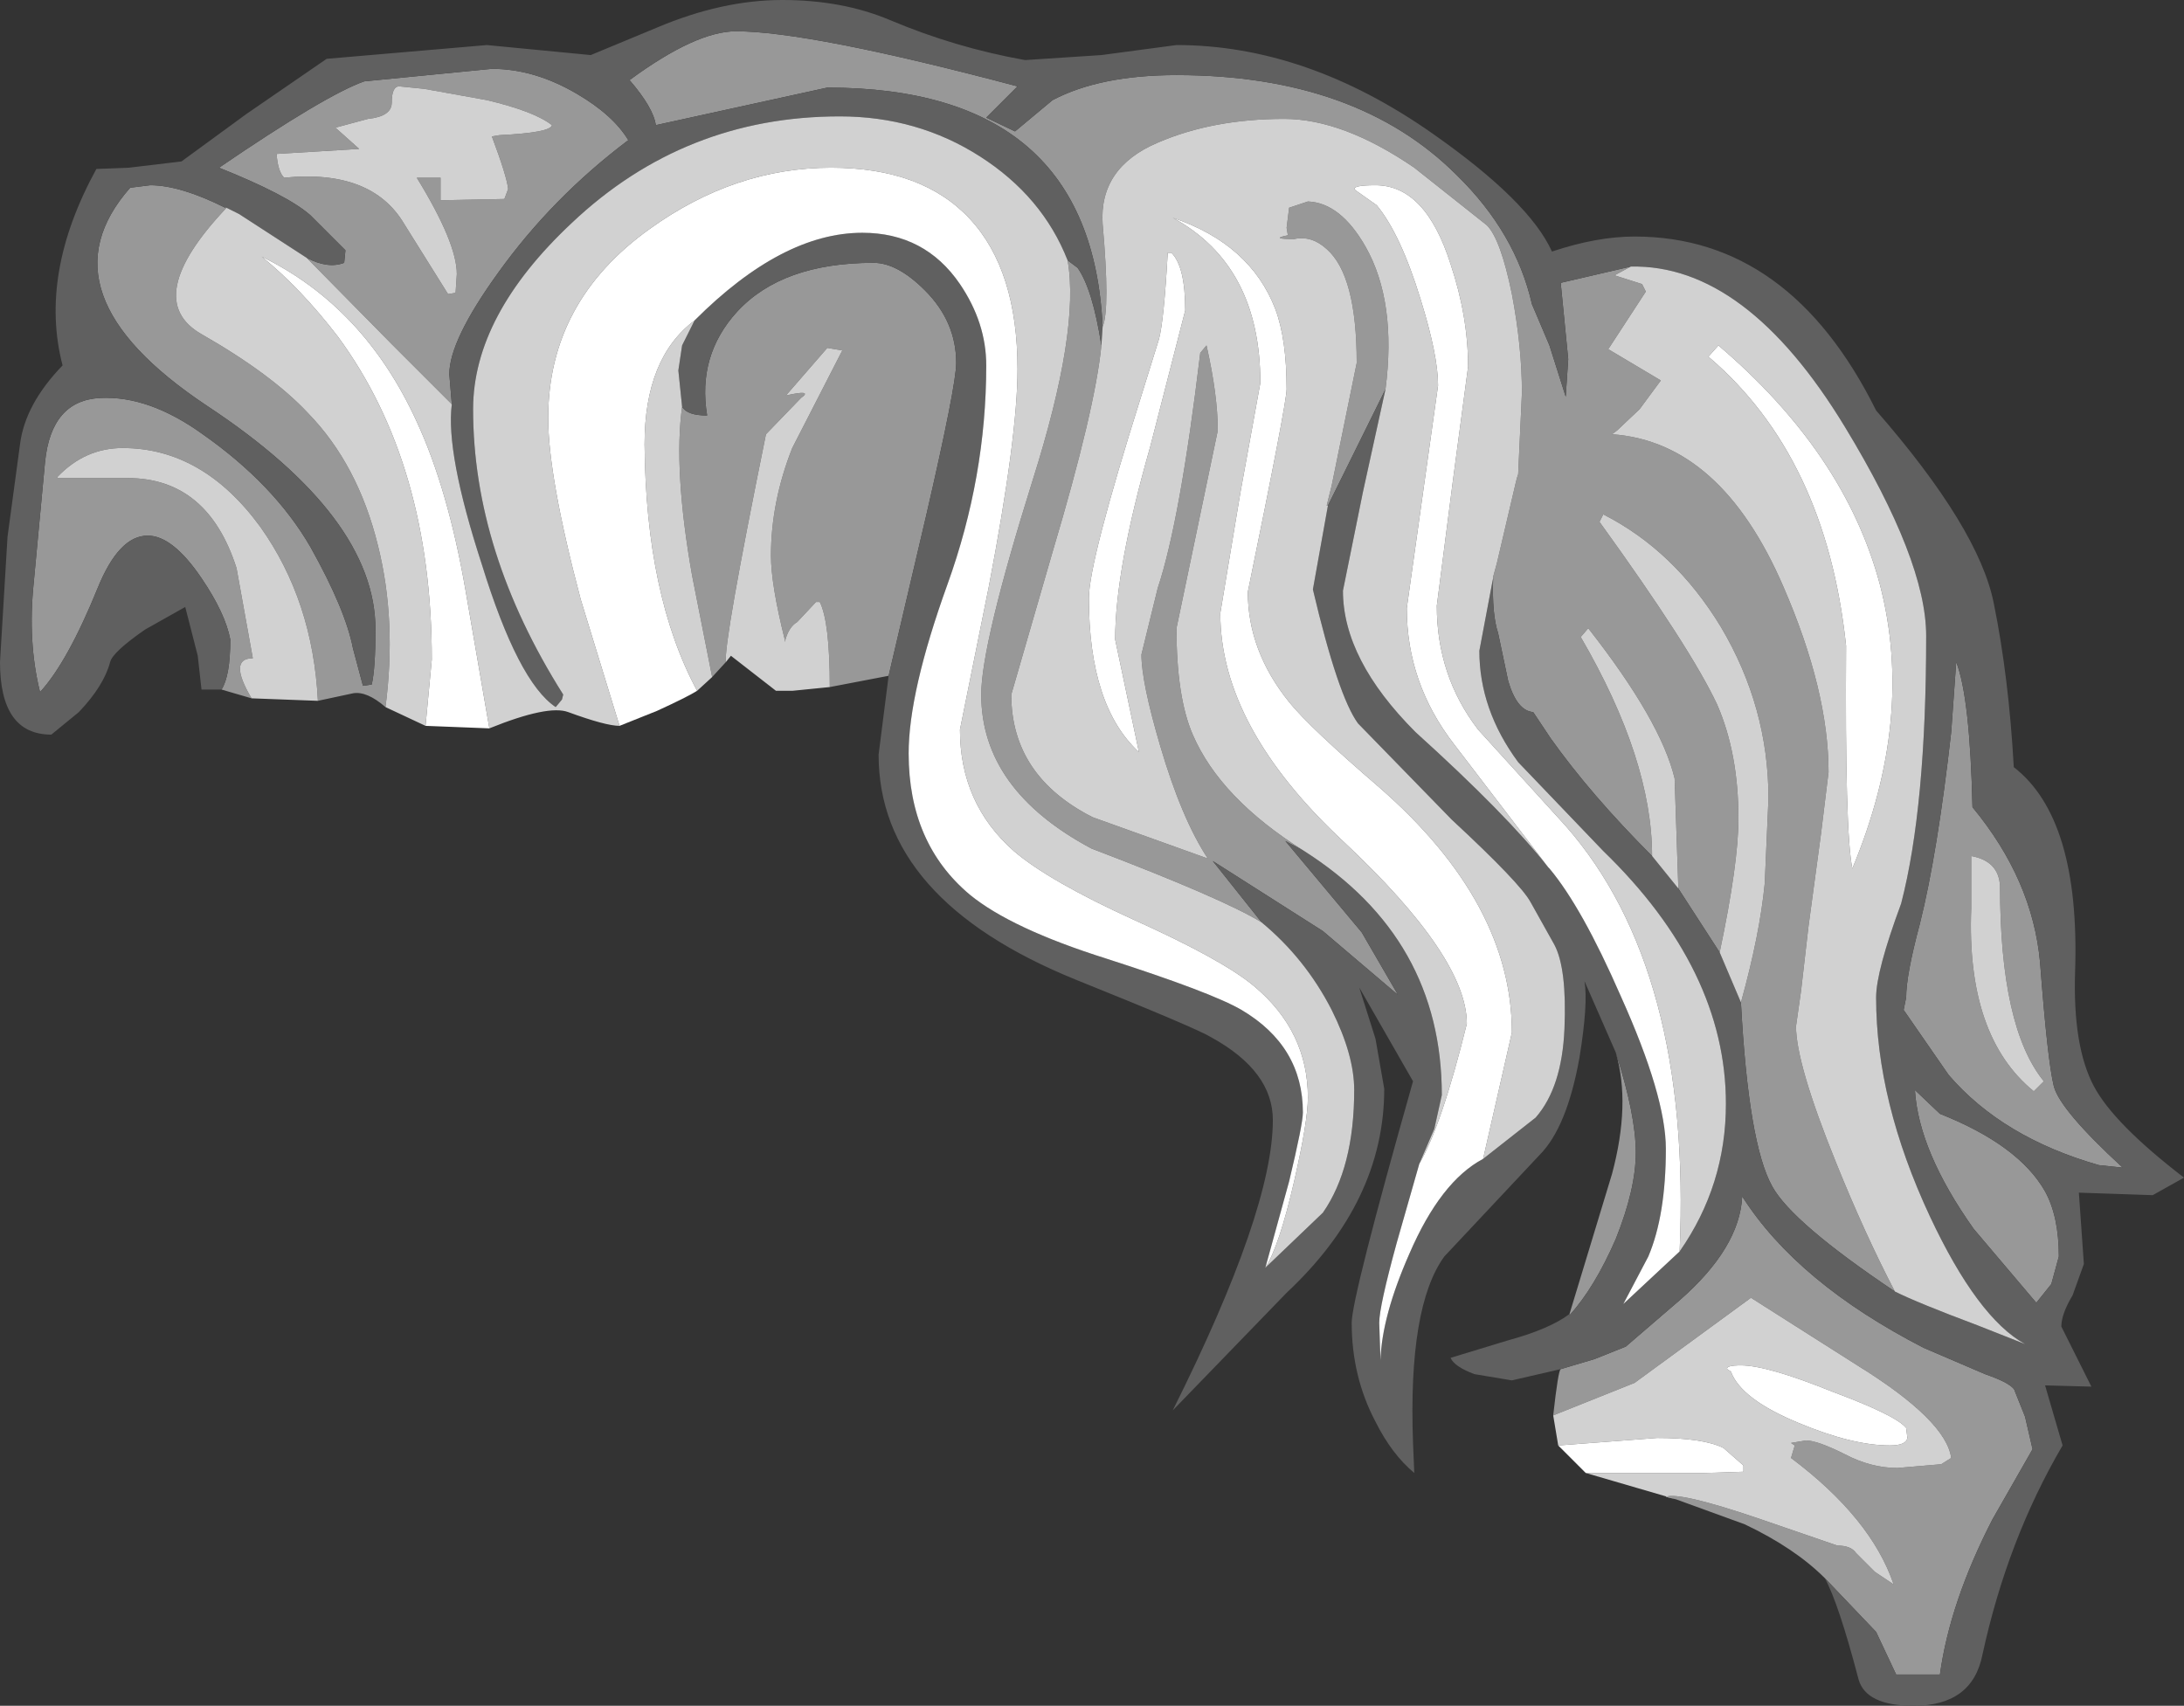<?xml version="1.0" encoding="UTF-8" standalone="no"?>
<svg xmlns:ffdec="https://www.free-decompiler.com/flash" xmlns:xlink="http://www.w3.org/1999/xlink" ffdec:objectType="shape" height="68.15px" width="87.25px" xmlns="http://www.w3.org/2000/svg">
  <rect width="100%" height="100%" fill="#333333" stroke="none"/>
  <g transform="matrix(1.0, 0.0, 0.0, 1.0, 53.8, 53.9)">
    <path d="M19.1 9.15 Q17.9 7.95 15.9 7.0 L13.15 6.0 12.75 5.9 Q13.3 5.7 16.4 6.75 L19.6 7.85 Q20.15 7.85 20.35 8.15 L21.1 8.9 21.85 9.4 Q20.95 6.75 17.75 4.35 L17.9 3.85 17.75 3.75 18.35 3.65 Q18.8 3.65 19.9 4.2 20.95 4.75 22.0 4.75 L23.75 4.6 24.15 4.35 Q23.95 2.85 20.4 0.65 L16.15 -2.05 11.5 1.35 8.25 2.65 Q8.45 0.85 8.55 0.8 L9.9 0.4 11.15 -0.1 13.3 -1.95 Q15.7 -4.05 15.8 -6.1 18.0 -2.65 23.05 -0.05 L25.5 1.0 Q26.65 1.4 26.7 1.7 L27.1 2.7 27.4 4.0 25.8 6.8 Q24.1 10.1 23.7 13.0 L21.95 13.0 21.15 11.3 19.1 9.15 M8.9 -1.4 L10.6 -7.0 Q11.35 -9.8 10.75 -11.85 11.55 -9.35 11.55 -7.85 11.55 -6.4 10.75 -4.4 9.9 -2.45 8.9 -1.35 L8.9 -1.4 M-18.3 -26.9 L-20.65 -26.45 Q-20.65 -29.05 -21.05 -29.85 L-21.2 -29.85 -21.95 -29.05 Q-22.3 -28.85 -22.45 -28.25 L-22.45 -28.35 Q-23.0 -30.55 -23.0 -31.7 -23.0 -33.85 -22.15 -36.0 L-20.15 -39.9 -20.75 -40.0 -22.4 -38.1 Q-21.3 -38.35 -21.8 -38.0 L-23.2 -36.55 Q-24.9 -28.2 -24.8 -27.45 L-25.35 -26.85 -26.15 -30.9 Q-26.9 -35.15 -26.55 -37.65 -26.35 -37.3 -25.55 -37.3 -25.95 -39.7 -24.35 -41.45 -22.55 -43.4 -18.9 -43.4 -17.95 -43.4 -16.85 -42.3 -15.6 -41.05 -15.6 -39.4 -15.6 -38.5 -16.8 -33.3 L-18.3 -26.9 M-38.4 -25.65 Q-39.15 -26.3 -39.7 -26.2 L-41.1 -25.9 Q-41.3 -29.9 -43.4 -32.85 -45.7 -36.0 -48.9 -36.0 -50.4 -36.0 -51.5 -34.85 L-51.5 -34.8 -48.7 -34.8 Q-45.5 -34.8 -44.35 -31.2 L-43.7 -27.6 Q-44.7 -27.6 -43.75 -26.0 L-44.95 -26.35 Q-44.6 -26.9 -44.6 -28.35 -44.8 -29.4 -45.75 -30.8 -46.9 -32.5 -47.9 -32.5 -49.05 -32.5 -49.9 -30.4 -51.1 -27.45 -52.2 -26.25 -52.7 -28.25 -52.45 -30.65 L-52.0 -35.45 Q-51.75 -37.9 -49.8 -38.0 -47.85 -38.1 -45.7 -36.55 -42.85 -34.55 -41.4 -32.05 -40.0 -29.55 -39.7 -28.0 L-39.3 -26.5 -38.95 -26.55 Q-38.8 -27.2 -38.8 -28.75 -38.8 -33.25 -45.55 -37.7 -52.3 -42.2 -48.6 -46.4 L-47.8 -46.5 Q-46.6 -46.5 -44.8 -45.6 L-44.75 -45.65 -44.75 -45.6 Q-48.2 -41.95 -45.75 -40.55 -42.95 -38.95 -41.5 -37.4 -39.5 -35.35 -38.7 -32.1 -37.95 -29.1 -38.4 -25.65 M-41.55 -43.6 Q-40.7 -43.15 -40.05 -43.4 L-40.0 -43.9 -41.4 -45.3 Q-42.3 -46.1 -45.05 -47.2 -40.8 -50.1 -39.25 -50.65 L-34.15 -51.15 Q-32.45 -51.15 -30.75 -50.15 -29.3 -49.3 -28.7 -48.3 -31.75 -46.0 -33.9 -43.0 -35.85 -40.3 -35.85 -38.95 L-35.75 -37.75 -38.15 -40.15 -41.55 -43.6 M-11.15 -43.5 L-10.75 -43.2 Q-10.15 -42.35 -9.8 -40.1 -10.05 -37.55 -11.75 -31.85 L-13.4 -26.15 Q-13.4 -22.9 -10.15 -21.25 L-5.55 -19.6 Q-6.6 -21.2 -7.45 -24.1 -8.2 -26.65 -8.2 -27.75 L-7.55 -30.4 Q-6.65 -33.1 -5.85 -39.8 L-5.6 -40.1 Q-5.15 -38.1 -5.15 -36.7 L-6.8 -28.8 Q-6.8 -26.05 -6.15 -24.55 -5.05 -22.0 -1.7 -19.9 L-2.45 -20.3 0.6 -16.65 2.05 -14.15 -0.95 -16.7 -5.35 -19.5 -3.4 -17.05 Q-4.95 -18.0 -10.2 -20.0 -14.6 -22.35 -14.6 -26.15 -14.6 -28.15 -12.55 -34.7 -10.65 -40.7 -11.15 -43.5 M-9.75 -40.85 Q-10.2 -50.4 -20.75 -50.4 L-27.6 -48.9 Q-27.7 -49.6 -28.65 -50.7 -26.0 -52.65 -24.4 -52.65 -21.45 -52.65 -13.15 -50.45 L-14.4 -49.2 -13.25 -48.65 -11.75 -49.9 Q-9.85 -50.9 -6.8 -50.9 0.4 -50.9 4.4 -46.9 6.75 -44.6 7.4 -41.75 L8.1 -40.1 8.75 -38.05 8.85 -39.55 8.55 -42.6 11.35 -43.25 10.7 -42.9 11.8 -42.55 11.95 -42.25 10.45 -39.95 12.55 -38.7 11.7 -37.55 10.8 -36.7 10.6 -36.55 Q14.95 -36.25 17.45 -30.45 19.25 -26.3 19.25 -23.05 L18.95 -20.6 18.45 -16.9 18.15 -14.3 17.95 -12.9 Q17.95 -11.4 19.55 -7.45 20.7 -4.6 21.9 -2.3 17.8 -5.05 17.0 -6.5 16.05 -8.2 15.75 -13.85 16.5 -16.55 16.7 -18.6 L16.85 -22.0 Q16.85 -25.65 14.95 -28.85 13.1 -31.9 10.25 -33.35 L10.1 -33.05 Q13.75 -28.0 14.8 -25.75 15.65 -23.8 15.65 -21.2 15.65 -19.4 14.9 -15.85 L13.25 -18.4 13.1 -22.8 Q12.55 -25.1 9.65 -28.8 L9.35 -28.45 Q12.2 -23.55 12.2 -19.7 9.75 -22.15 8.15 -24.4 L7.45 -25.45 Q6.8 -25.5 6.45 -26.7 L6.05 -28.6 Q5.8 -29.35 5.85 -30.8 L5.85 -30.85 6.0 -31.4 6.75 -34.6 6.8 -34.8 6.85 -34.95 7.0 -38.2 Q7.0 -40.05 6.6 -42.15 6.15 -44.35 5.6 -44.9 L2.7 -47.2 Q-0.15 -49.15 -2.5 -49.15 -5.35 -49.15 -7.55 -48.2 -9.9 -47.2 -9.75 -44.95 -9.45 -41.55 -9.75 -40.85 M1.55 -38.35 L-0.75 -33.7 -0.8 -33.7 -0.6 -34.5 0.4 -39.4 Q0.4 -42.9 -0.8 -43.95 -1.4 -44.5 -2.1 -44.35 -3.1 -44.35 -2.35 -44.5 L-2.4 -44.8 -2.3 -45.6 -1.55 -45.85 Q-0.25 -45.8 0.75 -44.05 2.0 -41.85 1.55 -38.35 M24.15 -24.65 L24.35 -27.45 Q24.9 -26.05 25.0 -21.65 27.4 -18.75 27.7 -15.45 28.0 -11.5 28.25 -10.5 28.5 -9.55 31.0 -7.25 L30.05 -7.35 Q26.2 -8.45 24.05 -10.95 L22.25 -13.55 22.35 -14.05 Q22.35 -14.95 22.9 -17.0 23.6 -19.8 24.15 -24.65 M26.1 -18.5 Q26.05 -19.5 24.95 -19.7 L24.95 -17.6 Q24.75 -12.5 27.45 -10.3 L27.85 -10.7 Q26.1 -12.85 26.1 -18.5 M27.55 -1.85 L25.05 -4.8 Q22.85 -7.9 22.7 -10.35 L23.7 -9.4 Q26.85 -8.15 27.9 -6.3 28.45 -5.3 28.45 -3.7 L28.15 -2.6 27.55 -1.85 M-31.75 -48.9 Q-32.45 -49.45 -34.35 -49.9 L-36.85 -50.35 -37.85 -50.45 Q-38.15 -50.45 -38.15 -49.8 -38.15 -49.25 -39.1 -49.15 L-40.4 -48.8 -39.45 -47.95 -42.75 -47.75 Q-42.7 -47.05 -42.45 -46.8 -38.95 -47.15 -37.65 -44.95 L-35.9 -42.15 -35.6 -42.2 -35.55 -42.95 Q-35.55 -44.2 -37.15 -46.8 L-36.2 -46.8 -36.2 -45.9 -33.65 -45.95 -33.5 -46.35 Q-33.55 -46.85 -34.15 -48.45 L-33.85 -48.5 Q-31.8 -48.6 -31.75 -48.9" fill="#989898" fill-rule="evenodd" stroke="none"/>
    <path d="M-44.95 -26.35 L-45.75 -26.35 -45.9 -27.7 -46.4 -29.65 -48.0 -28.75 Q-49.3 -27.85 -49.4 -27.45 -49.65 -26.5 -50.65 -25.45 L-51.75 -24.55 Q-53.8 -24.55 -53.8 -27.45 L-53.5 -32.45 -53.0 -36.15 Q-52.8 -37.75 -51.3 -39.3 -52.25 -42.95 -49.95 -47.15 L-48.65 -47.2 -48.65 -47.25 -48.65 -47.2 -46.55 -47.45 -43.95 -49.35 -40.75 -51.55 -34.35 -52.1 -30.2 -51.7 -27.55 -52.8 Q-24.95 -53.9 -22.55 -53.9 -20.15 -53.9 -18.25 -53.1 -15.65 -52.0 -12.85 -51.5 L-9.8 -51.7 -6.8 -52.1 Q-1.6 -52.1 3.45 -48.55 7.3 -45.85 8.2 -43.85 10.0 -44.45 11.5 -44.45 17.7 -44.45 21.15 -37.5 25.25 -32.8 25.85 -29.8 26.45 -26.85 26.65 -23.25 29.3 -21.2 29.1 -15.1 29.0 -12.1 29.85 -10.5 30.65 -9.0 33.45 -6.85 L32.2 -6.15 29.25 -6.25 29.45 -3.4 29.0 -2.15 Q28.55 -1.4 28.55 -0.9 L29.75 1.5 27.9 1.45 28.6 3.85 Q26.4 7.6 25.4 12.2 25.0 14.25 22.65 14.25 20.75 14.25 20.45 13.2 19.65 10.15 19.1 9.15 L21.15 11.3 21.95 13.0 23.7 13.0 Q24.1 10.1 25.8 6.8 L27.4 4.0 27.1 2.7 26.7 1.7 Q26.65 1.4 25.5 1.0 L23.05 -0.05 Q18.0 -2.65 15.8 -6.1 15.7 -4.05 13.3 -1.95 L11.15 -0.1 9.9 0.4 8.55 0.8 6.6 1.25 5.1 1.0 Q4.3 0.7 4.15 0.35 L6.45 -0.35 Q8.1 -0.8 8.9 -1.4 L8.9 -1.35 Q9.9 -2.45 10.75 -4.4 11.55 -6.4 11.55 -7.85 11.55 -9.35 10.75 -11.85 L9.5 -14.7 Q9.65 -13.8 9.3 -11.65 8.8 -8.85 7.7 -7.75 L3.9 -3.7 Q2.45 -1.7 2.65 3.75 L2.7 4.95 Q1.8 4.2 1.15 2.9 0.2 1.1 0.2 -1.05 0.2 -2.05 2.65 -10.7 L0.5 -14.45 1.15 -12.4 1.5 -10.4 Q1.5 -5.9 -2.4 -2.25 L-6.95 2.45 Q-2.95 -5.55 -2.95 -9.15 -2.95 -11.1 -5.4 -12.45 -5.95 -12.8 -10.8 -14.75 -18.7 -17.95 -18.7 -23.75 L-18.3 -26.9 -16.8 -33.3 Q-15.6 -38.5 -15.6 -39.4 -15.6 -41.05 -16.85 -42.3 -17.95 -43.4 -18.9 -43.4 -22.55 -43.4 -24.35 -41.45 -25.95 -39.7 -25.55 -37.3 -26.35 -37.3 -26.55 -37.65 L-26.7 -39.1 -26.55 -40.1 -26.05 -41.1 Q-22.55 -44.6 -19.35 -44.6 -16.85 -44.6 -15.45 -42.55 -14.4 -41.0 -14.4 -39.3 -14.4 -34.85 -15.95 -30.55 -17.5 -26.25 -17.5 -23.8 -17.5 -20.2 -15.05 -18.15 -13.4 -16.8 -9.6 -15.6 -5.4 -14.25 -4.2 -13.55 -1.75 -12.1 -1.75 -9.45 -1.75 -9.0 -2.3 -6.7 L-3.25 -3.25 -0.95 -5.45 Q0.3 -7.25 0.3 -10.35 0.3 -11.75 -0.6 -13.55 -1.65 -15.6 -3.4 -17.05 L-5.35 -19.5 -0.95 -16.7 2.05 -14.15 0.6 -16.65 -2.45 -20.3 -1.7 -19.9 Q3.8 -16.4 3.8 -10.15 L3.5 -8.8 2.9 -7.4 2.0 -4.25 Q1.3 -1.7 1.3 -1.05 L1.35 0.45 Q1.4 -1.3 2.5 -3.8 3.75 -6.7 5.45 -7.6 L7.55 -9.25 Q8.6 -10.45 8.7 -12.8 8.8 -15.2 8.3 -16.15 L7.35 -17.85 Q6.95 -18.6 4.2 -21.15 L0.45 -25.0 Q-0.35 -26.1 -1.35 -30.35 L-0.75 -33.7 1.55 -38.35 0.65 -34.25 -0.15 -30.3 Q-0.15 -27.55 2.75 -24.65 6.4 -21.35 8.05 -19.25 L8.1 -19.2 Q9.4 -17.65 10.95 -14.1 12.75 -10.1 12.75 -8.0 12.75 -5.35 12.05 -3.7 L11.05 -1.8 13.3 -3.9 Q15.15 -6.55 15.15 -9.8 15.15 -15.15 10.25 -19.9 L6.85 -23.45 Q5.3 -25.55 5.3 -27.9 L5.8 -30.55 5.85 -30.8 Q5.8 -29.35 6.05 -28.6 L6.45 -26.7 Q6.8 -25.5 7.45 -25.45 L8.15 -24.4 Q9.75 -22.15 12.2 -19.7 L13.25 -18.4 14.9 -15.85 15.75 -13.85 Q16.05 -8.2 17.0 -6.5 17.8 -5.05 21.9 -2.3 22.8 -1.85 25.2 -0.95 L27.1 -0.2 Q25.2 -1.25 23.3 -5.3 21.15 -9.9 21.15 -14.05 21.15 -15.1 22.15 -17.8 23.15 -21.65 23.15 -28.5 23.15 -31.5 19.9 -36.85 15.95 -43.35 11.35 -43.25 L8.55 -42.6 8.85 -39.55 8.75 -38.05 8.1 -40.1 7.4 -41.75 Q6.75 -44.6 4.4 -46.9 0.4 -50.9 -6.8 -50.9 -9.85 -50.9 -11.75 -49.9 L-13.25 -48.65 -14.4 -49.2 -13.15 -50.45 Q-21.45 -52.65 -24.4 -52.65 -26.0 -52.65 -28.65 -50.7 -27.7 -49.6 -27.6 -48.9 L-20.75 -50.4 Q-10.2 -50.4 -9.75 -40.85 L-9.8 -40.1 Q-10.15 -42.35 -10.75 -43.2 L-11.15 -43.5 Q-12.15 -46.05 -14.65 -47.65 -17.15 -49.25 -20.25 -49.25 -26.45 -49.25 -30.95 -45.0 -34.9 -41.3 -34.9 -37.55 -34.9 -31.85 -31.3 -26.15 L-31.35 -25.95 -31.6 -25.65 Q-33.1 -26.65 -34.55 -31.35 -36.0 -35.8 -35.75 -37.75 L-35.85 -38.95 Q-35.85 -40.3 -33.9 -43.0 -31.75 -46.0 -28.7 -48.3 -29.3 -49.3 -30.75 -50.15 -32.45 -51.15 -34.15 -51.15 L-39.25 -50.65 Q-40.8 -50.1 -45.05 -47.2 -42.3 -46.1 -41.4 -45.3 L-40.0 -43.9 -40.05 -43.4 Q-40.7 -43.15 -41.55 -43.6 L-44.25 -45.35 -44.75 -45.6 -44.75 -45.65 -44.8 -45.6 Q-46.6 -46.5 -47.8 -46.5 L-48.6 -46.4 Q-52.3 -42.2 -45.55 -37.7 -38.8 -33.25 -38.8 -28.75 -38.8 -27.2 -38.95 -26.55 L-39.3 -26.5 -39.7 -28.0 Q-40.0 -29.55 -41.4 -32.05 -42.85 -34.55 -45.7 -36.55 -47.85 -38.1 -49.8 -38.0 -51.75 -37.9 -52.0 -35.45 L-52.45 -30.65 Q-52.7 -28.25 -52.2 -26.25 -51.1 -27.45 -49.9 -30.4 -49.05 -32.5 -47.9 -32.5 -46.9 -32.5 -45.75 -30.8 -44.8 -29.4 -44.6 -28.35 -44.6 -26.9 -44.95 -26.35 M24.15 -24.65 Q23.6 -19.8 22.9 -17.0 22.35 -14.95 22.35 -14.05 L22.25 -13.55 24.05 -10.95 Q26.2 -8.45 30.05 -7.35 L31.0 -7.25 Q28.5 -9.55 28.25 -10.5 28.0 -11.5 27.7 -15.45 27.4 -18.75 25.0 -21.65 24.9 -26.05 24.35 -27.45 L24.15 -24.65 M27.55 -1.85 L28.15 -2.6 28.45 -3.7 Q28.45 -5.3 27.9 -6.3 26.85 -8.15 23.7 -9.4 L22.7 -10.35 Q22.85 -7.9 25.05 -4.8 L27.55 -1.85" fill="#606060" fill-rule="evenodd" stroke="none"/>
    <path d="M13.15 6.0 L9.55 4.95 14.3 4.95 15.85 4.9 15.85 4.65 15.05 3.95 Q14.25 3.55 12.4 3.55 L8.45 3.85 8.25 2.65 11.5 1.35 16.15 -2.05 20.4 0.65 Q23.95 2.85 24.15 4.35 L23.75 4.6 22.0 4.75 Q20.95 4.75 19.9 4.2 18.8 3.65 18.35 3.65 L17.75 3.75 17.9 3.85 17.75 4.35 Q20.95 6.75 21.85 9.4 L21.1 8.9 20.35 8.15 Q20.15 7.85 19.6 7.85 L16.4 6.75 Q13.3 5.7 12.75 5.9 L13.15 6.0 M-20.65 -26.45 L-22.15 -26.3 -22.8 -26.3 -24.6 -27.7 -24.8 -27.45 Q-24.9 -28.2 -23.2 -36.55 L-21.8 -38.0 Q-21.3 -38.35 -22.4 -38.1 L-20.75 -40.0 -20.15 -39.9 -22.15 -36.0 Q-23.0 -33.85 -23.0 -31.7 -23.0 -30.55 -22.45 -28.35 L-22.45 -28.25 Q-22.3 -28.85 -21.95 -29.05 L-21.2 -29.85 -21.05 -29.85 Q-20.65 -29.05 -20.65 -26.45 M-25.35 -26.85 L-25.95 -26.3 Q-28.0 -30.1 -28.05 -36.15 -28.05 -39.6 -26.05 -41.1 L-26.55 -40.1 -26.7 -39.1 -26.55 -37.65 Q-26.9 -35.15 -26.15 -30.9 L-25.35 -26.85 M-29.05 -24.9 Q-29.6 -24.9 -31.1 -25.45 -31.9 -25.75 -34.25 -24.8 L-35.2 -30.3 Q-35.9 -34.35 -37.15 -37.05 -39.25 -41.65 -43.35 -43.65 -41.8 -42.4 -40.3 -40.45 -36.55 -35.35 -36.55 -27.55 L-36.8 -24.9 -38.4 -25.65 Q-37.95 -29.1 -38.7 -32.1 -39.5 -35.35 -41.5 -37.4 -42.95 -38.95 -45.75 -40.55 -48.2 -41.95 -44.75 -45.6 L-44.25 -45.35 -41.55 -43.6 -38.15 -40.15 -35.75 -37.75 Q-36.0 -35.8 -34.55 -31.35 -33.1 -26.65 -31.6 -25.65 L-31.35 -25.95 -31.3 -26.15 Q-34.9 -31.85 -34.9 -37.55 -34.9 -41.3 -30.95 -45.0 -26.45 -49.25 -20.25 -49.25 -17.15 -49.25 -14.65 -47.65 -12.15 -46.05 -11.15 -43.5 -10.65 -40.7 -12.55 -34.7 -14.6 -28.15 -14.6 -26.15 -14.6 -22.35 -10.2 -20.0 -4.95 -18.0 -3.4 -17.05 -1.65 -15.6 -0.6 -13.55 0.3 -11.75 0.3 -10.35 0.3 -7.25 -0.95 -5.45 L-3.25 -3.25 Q-2.7 -4.1 -2.1 -6.7 -1.55 -9.1 -1.55 -10.05 -1.55 -12.7 -3.7 -14.5 -4.95 -15.55 -8.5 -17.15 -11.9 -18.7 -13.3 -19.9 -15.45 -21.8 -15.45 -24.75 L-14.3 -30.45 Q-13.15 -36.45 -13.15 -39.15 -13.15 -43.1 -15.05 -45.15 -16.95 -47.2 -20.6 -47.2 -24.45 -47.2 -27.85 -44.75 -31.9 -41.85 -31.9 -37.2 -31.9 -34.85 -30.6 -29.95 L-29.05 -24.9 M-41.1 -25.9 L-43.75 -26.0 Q-44.7 -27.6 -43.7 -27.6 L-44.35 -31.2 Q-45.5 -34.8 -48.7 -34.8 L-51.5 -34.8 -51.5 -34.85 Q-50.4 -36.0 -48.9 -36.0 -45.7 -36.0 -43.4 -32.85 -41.3 -29.9 -41.1 -25.9 M-9.8 -40.1 L-9.75 -40.85 Q-9.45 -41.55 -9.75 -44.95 -9.9 -47.2 -7.55 -48.2 -5.35 -49.15 -2.5 -49.15 -0.15 -49.15 2.7 -47.2 L5.6 -44.9 Q6.15 -44.35 6.6 -42.15 7.0 -40.05 7.0 -38.2 L6.85 -34.95 6.8 -34.8 6.75 -34.6 6.0 -31.4 5.85 -30.85 5.85 -30.8 5.8 -30.55 5.3 -27.9 Q5.3 -25.55 6.85 -23.45 L10.25 -19.9 Q15.15 -15.15 15.15 -9.8 15.15 -6.55 13.3 -3.9 13.8 -15.15 8.75 -20.9 L5.25 -24.75 Q3.6 -26.9 3.6 -29.7 L4.25 -34.75 4.85 -39.25 Q4.85 -41.25 4.15 -43.35 3.15 -46.5 1.15 -46.5 0.15 -46.5 0.35 -46.3 L1.2 -45.7 Q2.15 -44.55 2.95 -41.95 3.65 -39.7 3.65 -38.5 L2.4 -29.6 Q2.4 -26.6 4.3 -24.15 L8.05 -19.25 Q6.4 -21.35 2.75 -24.65 -0.15 -27.55 -0.15 -30.3 L0.65 -34.25 1.55 -38.35 Q2.0 -41.85 0.75 -44.05 -0.25 -45.8 -1.55 -45.85 L-2.3 -45.6 -2.4 -44.8 -2.35 -44.5 Q-3.1 -44.35 -2.1 -44.35 -1.4 -44.5 -0.8 -43.95 0.4 -42.9 0.4 -39.4 L-0.6 -34.5 -0.8 -33.7 -0.75 -33.7 -1.35 -30.35 Q-0.35 -26.1 0.45 -25.0 L4.2 -21.15 Q6.95 -18.6 7.35 -17.85 L8.3 -16.15 Q8.8 -15.2 8.7 -12.8 8.6 -10.45 7.55 -9.25 L5.45 -7.6 6.6 -12.65 Q6.6 -17.8 1.35 -22.4 -1.5 -24.85 -2.3 -25.85 -3.95 -27.9 -3.95 -30.25 -2.4 -37.8 -2.4 -38.35 -2.4 -40.35 -2.85 -41.55 -3.85 -44.15 -6.95 -45.2 -3.45 -43.3 -3.45 -38.6 L-4.25 -34.2 -5.05 -29.4 Q-5.05 -24.85 -0.1 -20.25 4.8 -15.65 4.8 -13.0 3.8 -8.95 2.9 -7.4 L3.5 -8.8 3.8 -10.15 Q3.8 -16.4 -1.7 -19.9 -5.05 -22.0 -6.15 -24.55 -6.8 -26.05 -6.8 -28.8 L-5.15 -36.7 Q-5.15 -38.1 -5.6 -40.1 L-5.85 -39.8 Q-6.65 -33.1 -7.55 -30.4 L-8.2 -27.75 Q-8.2 -26.65 -7.45 -24.1 -6.6 -21.2 -5.55 -19.6 L-10.15 -21.25 Q-13.4 -22.9 -13.4 -26.15 L-11.75 -31.85 Q-10.05 -37.55 -9.8 -40.1 M11.35 -43.25 Q15.95 -43.35 19.9 -36.85 23.15 -31.5 23.15 -28.5 23.15 -21.65 22.15 -17.8 21.15 -15.1 21.15 -14.05 21.15 -9.9 23.3 -5.3 25.2 -1.25 27.1 -0.2 L25.2 -0.95 Q22.8 -1.85 21.9 -2.3 20.7 -4.6 19.55 -7.45 17.95 -11.4 17.95 -12.9 L18.15 -14.3 18.45 -16.9 18.95 -20.6 19.25 -23.05 Q19.25 -26.3 17.45 -30.45 14.95 -36.25 10.6 -36.55 L10.8 -36.7 11.7 -37.55 12.55 -38.7 10.45 -39.95 11.95 -42.25 11.8 -42.55 10.7 -42.9 11.35 -43.25 M15.75 -13.85 L14.9 -15.85 Q15.65 -19.4 15.65 -21.2 15.65 -23.8 14.8 -25.75 13.75 -28.0 10.1 -33.05 L10.25 -33.35 Q13.1 -31.9 14.95 -28.85 16.85 -25.65 16.85 -22.0 L16.7 -18.6 Q16.5 -16.55 15.75 -13.85 M13.25 -18.4 L12.2 -19.7 Q12.2 -23.55 9.35 -28.45 L9.65 -28.8 Q12.55 -25.1 13.1 -22.8 L13.25 -18.4 M20.2 -19.2 Q22.7 -25.2 21.3 -30.55 19.9 -35.8 14.85 -40.1 L14.45 -39.65 Q19.15 -35.65 19.95 -28.1 19.9 -20.65 20.2 -19.2 M26.1 -18.5 Q26.1 -12.85 27.85 -10.7 L27.45 -10.3 Q24.75 -12.5 24.95 -17.6 L24.95 -19.7 Q26.05 -19.5 26.1 -18.5 M-31.75 -48.9 Q-31.8 -48.6 -33.85 -48.5 L-34.15 -48.45 Q-33.55 -46.85 -33.5 -46.35 L-33.65 -45.95 -36.2 -45.9 -36.2 -46.8 -37.15 -46.8 Q-35.55 -44.2 -35.55 -42.95 L-35.6 -42.2 -35.9 -42.15 -37.65 -44.95 Q-38.95 -47.15 -42.45 -46.8 -42.7 -47.05 -42.75 -47.75 L-39.45 -47.95 -40.4 -48.8 -39.1 -49.15 Q-38.15 -49.25 -38.15 -49.8 -38.15 -50.45 -37.85 -50.45 L-36.85 -50.35 -34.35 -49.9 Q-32.45 -49.45 -31.75 -48.9 M-7.0 -43.8 L-7.15 -43.8 Q-7.3 -41.1 -7.5 -40.35 L-8.2 -38.1 Q-10.3 -31.45 -10.3 -30.0 -10.3 -25.7 -8.3 -23.85 L-9.25 -28.35 Q-9.25 -31.15 -7.85 -36.05 L-6.45 -41.5 Q-6.45 -43.25 -7.0 -43.8 M22.35 3.15 Q21.95 2.65 19.4 1.7 16.8 0.65 15.75 0.65 15.15 0.65 15.2 0.8 L15.35 0.9 Q15.75 2.0 18.05 2.95 20.2 3.85 21.7 3.85 22.35 3.85 22.4 3.55 L22.35 3.15" fill="#d1d1d1" fill-rule="evenodd" stroke="none"/>
    <path d="M9.55 4.95 L8.45 3.85 12.4 3.55 Q14.25 3.55 15.05 3.95 L15.85 4.65 15.85 4.9 14.3 4.95 9.55 4.95 M-25.95 -26.3 Q-26.35 -26.05 -27.55 -25.5 L-29.05 -24.9 -30.6 -29.95 Q-31.9 -34.85 -31.9 -37.2 -31.9 -41.85 -27.85 -44.75 -24.45 -47.2 -20.6 -47.2 -16.95 -47.2 -15.05 -45.15 -13.15 -43.1 -13.15 -39.15 -13.15 -36.45 -14.3 -30.45 L-15.45 -24.75 Q-15.45 -21.8 -13.3 -19.9 -11.9 -18.7 -8.5 -17.15 -4.95 -15.55 -3.7 -14.5 -1.55 -12.7 -1.55 -10.05 -1.55 -9.1 -2.1 -6.7 -2.7 -4.1 -3.25 -3.25 L-2.3 -6.7 Q-1.75 -9.0 -1.75 -9.45 -1.75 -12.1 -4.2 -13.55 -5.4 -14.25 -9.6 -15.6 -13.4 -16.8 -15.05 -18.15 -17.5 -20.2 -17.5 -23.8 -17.5 -26.25 -15.95 -30.55 -14.4 -34.85 -14.4 -39.3 -14.4 -41.0 -15.45 -42.55 -16.85 -44.6 -19.35 -44.6 -22.55 -44.6 -26.05 -41.1 -28.05 -39.6 -28.05 -36.15 -28.0 -30.1 -25.95 -26.3 M-34.25 -24.8 L-36.8 -24.9 -36.55 -27.55 Q-36.55 -35.35 -40.3 -40.45 -41.8 -42.4 -43.35 -43.65 -39.25 -41.65 -37.15 -37.05 -35.9 -34.35 -35.2 -30.3 L-34.25 -24.8 M13.3 -3.9 L11.05 -1.8 12.05 -3.7 Q12.75 -5.35 12.75 -8.0 12.75 -10.1 10.95 -14.1 9.4 -17.65 8.1 -19.2 L8.05 -19.25 4.3 -24.15 Q2.4 -26.6 2.4 -29.6 L3.65 -38.5 Q3.65 -39.7 2.95 -41.95 2.15 -44.55 1.2 -45.7 L0.35 -46.3 Q0.15 -46.5 1.15 -46.5 3.15 -46.5 4.15 -43.35 4.85 -41.25 4.85 -39.25 L4.25 -34.75 3.6 -29.7 Q3.6 -26.9 5.25 -24.75 L8.75 -20.9 Q13.8 -15.15 13.3 -3.9 M5.45 -7.6 Q3.75 -6.7 2.5 -3.8 1.4 -1.3 1.35 0.45 L1.3 -1.05 Q1.3 -1.7 2.0 -4.25 L2.9 -7.4 Q3.8 -8.95 4.8 -13.0 4.8 -15.65 -0.1 -20.25 -5.05 -24.85 -5.05 -29.4 L-4.25 -34.2 -3.45 -38.6 Q-3.45 -43.3 -6.95 -45.2 -3.85 -44.15 -2.85 -41.55 -2.4 -40.35 -2.4 -38.35 -2.4 -37.8 -3.95 -30.25 -3.95 -27.9 -2.3 -25.85 -1.5 -24.85 1.35 -22.4 6.6 -17.8 6.6 -12.65 L5.45 -7.6 M20.2 -19.2 Q19.9 -20.65 19.95 -28.1 19.15 -35.65 14.45 -39.65 L14.85 -40.1 Q19.9 -35.8 21.3 -30.55 22.7 -25.2 20.2 -19.2 M-7.0 -43.8 Q-6.45 -43.25 -6.45 -41.5 L-7.85 -36.05 Q-9.25 -31.15 -9.25 -28.35 L-8.3 -23.85 Q-10.3 -25.7 -10.3 -30.0 -10.3 -31.45 -8.2 -38.1 L-7.5 -40.35 Q-7.3 -41.1 -7.15 -43.8 L-7.0 -43.8 M22.35 3.15 L22.4 3.55 Q22.35 3.85 21.7 3.85 20.2 3.85 18.05 2.95 15.75 2.0 15.35 0.9 L15.2 0.8 Q15.15 0.65 15.75 0.65 16.8 0.65 19.4 1.7 21.95 2.65 22.35 3.15" fill="#ffffff" fill-rule="evenodd" stroke="none"/>
  </g>
</svg>
